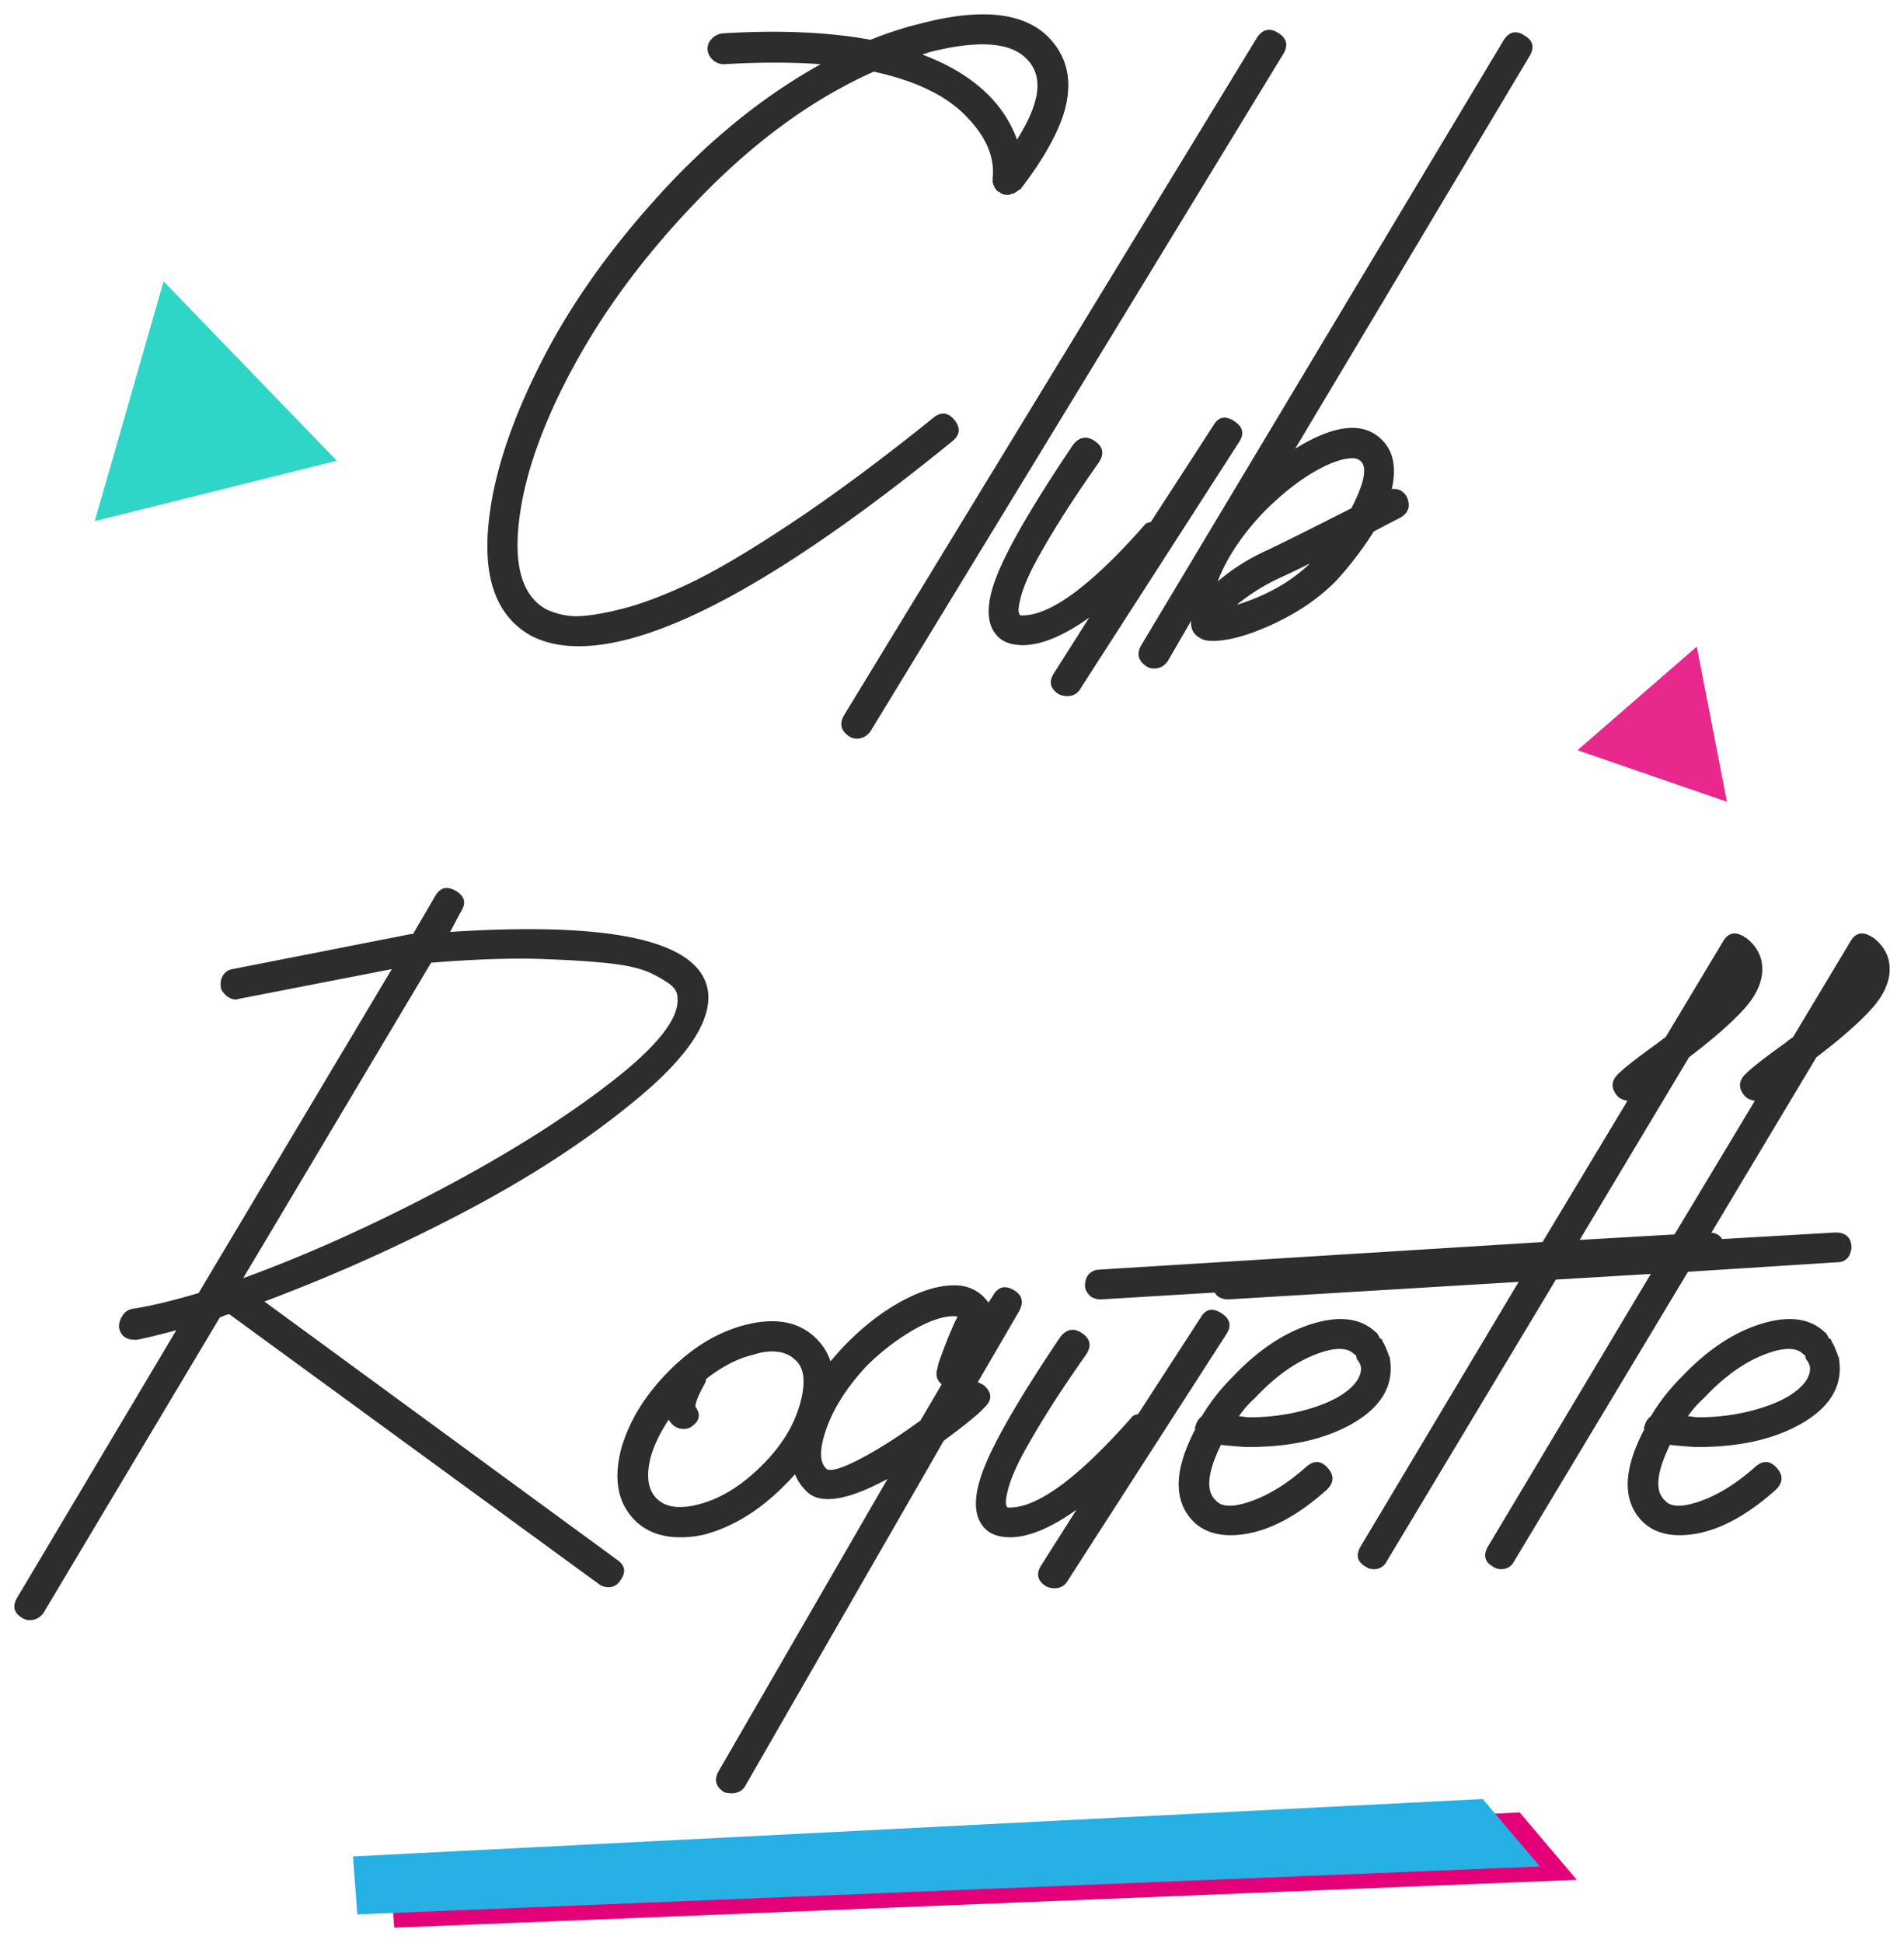 <svg xmlns="http://www.w3.org/2000/svg" xmlns:xlink="http://www.w3.org/1999/xlink" width="1793.579" height="1829.107" viewBox="0 0 1793.579 1829.107">
  <defs>
    <style>
      .cls-1 {
        fill: #2d2d2d;
      }

      .cls-2, .cls-5 {
        fill: #e40078;
      }

      .cls-3 {
        fill: #26b0e3;
      }

      .cls-4 {
        fill: #2fd6c8;
      }

      .cls-5 {
        opacity: 0.84;
      }

      .cls-6 {
        filter: url(#Tracé_153);
      }
    </style>
    <filter id="Tracé_153" x="0" y="0" width="1793.579" height="1701.966" filterUnits="userSpaceOnUse">
      <feOffset dx="8" dy="2" input="SourceAlpha"/>
      <feGaussianBlur stdDeviation="4.5" result="blur"/>
      <feFlood flood-color="#428e8e" flood-opacity="0.569"/>
      <feComposite operator="in" in2="blur"/>
      <feComposite in="SourceGraphic"/>
    </filter>
  </defs>
  <g id="Groupe_157" data-name="Groupe 157" transform="translate(-341.921 -419.534)">
    <g id="Groupe_162" data-name="Groupe 162">
      <g id="Groupe_155" data-name="Groupe 155">
        <g class="cls-6" transform="matrix(1, 0, 0, 1, 341.92, 419.53)">
          <path id="Tracé_153-2" data-name="Tracé 153" class="cls-1" d="M-58-542q-83,37-159,114T-338.5-268.5Q-384-186-392-120q-8,65,25,84a69.393,69.393,0,0,0,23.5,6.5Q-330-28-300-35t68-25q38-18,98-58T-2-216q11-9,20,2t-2,20Q-221-1-336-1q-26,0-45-10-50-28-39-113,8-64,48.5-144T-260-426q71-78,152-123-41-3-91,0a15.311,15.311,0,0,1-10.5-4,14.118,14.118,0,0,1-5-9.5,12.826,12.826,0,0,1,3.5-10,16.662,16.662,0,0,1,10-5.5q80-5,140,6a332.553,332.553,0,0,1,46-15q87-23,122,13,26,27,15,68-9,32-42,75h-.5q-.5,0-1.5,1a23.144,23.144,0,0,1-5,3H72a7.676,7.676,0,0,1-3,1H67a9.594,9.594,0,0,1-7-3H59a17.427,17.427,0,0,1-5-9q0-1,0-1s0-.333,0-1,0-1.333,0-2q3-29-24-57Q2-529-58-542Zm51-18a4.075,4.075,0,0,1-3,1l-2,1q40,15,64,40a115.275,115.275,0,0,1,25,40q13-21,17-36,7-25-8-40Q63-578-7-560ZM-61,79q-5,7-13,7a12.323,12.323,0,0,1-7-2q-12-8-5-20L303-574q8-12,20-4.5t5,19.5ZM262-209q7-12,19.5-4t4.5,20L136,40q-4,6-12,6a17.751,17.751,0,0,1-8-2q-12-8-4-20l33-52Q110-3,84-2H83Q67-2,59-10,42-27,58-67.5T130-191q9-11,20.5-3t3.5,20q-24,34-40.5,61T90-71.5Q83-57,80.5-47t-2,13A7.647,7.647,0,0,0,80-30h2q40,0,115-85,1-2,6-3ZM555-576q12,7,5,19L339-187q55-34,81-9,17,16,10,47,9-1,14,7,6,13-6,20-8,4-25,13a326.75,326.75,0,0,1-36,47q-24,24-58.5,40T261-6q-8,0-12-3-9-5-8-16L219,13q-5,7-13,7a12.323,12.323,0,0,1-7-2q-12-8-5-20L535-571Q543-584,555-576ZM284-40q42-13,69-39-14,7-27,13A186.649,186.649,0,0,0,284-40ZM393-178q-14,0-36.5,13T309-127q-31,33-43,65a194.739,194.739,0,0,1,48-30q35-17,78-39,18-35,9-44A10.812,10.812,0,0,0,393-178ZM-214,325q4,41-65.5,99t-164,107.5A1639.1,1639.1,0,0,1-632,616l332,243q12,8,3,20a12.547,12.547,0,0,1-11,6,14.625,14.625,0,0,1-9-3L-665,628a16.364,16.364,0,0,0-4,1l-5,2L-840,909q-5,7-13,7a12.323,12.323,0,0,1-7-2q-12-7-5-19l150-252q-22,6-37,9h-2q-13,0-15-12a18.766,18.766,0,0,1,3.5-11,13.58,13.58,0,0,1,8.5-6q26-4,63-15l182-305-144,28a9.124,9.124,0,0,1-5,.5,19.537,19.537,0,0,1-4-1.5,13.346,13.346,0,0,1-3.5-2.5,32.622,32.622,0,0,1-3-3.5,6.649,6.649,0,0,1-1.5-4,15.7,15.7,0,0,1,2-11,12.34,12.34,0,0,1,9-6l168-33h2l21-36q7-12,19.5-4.5T-447,249l-10,19Q-223,253-214,325ZM-652,594q88-32,184-82.5t162.5-102Q-239,358-243,329q0-5-4.5-9.5t-18-11.5q-13.5-7-38-10t-67-4.5Q-413,292-475,297Zm540,57q23,23,14,63.5T-143,790q-34,34-73,45a98.625,98.625,0,0,1-24,3q-27,0-43-16-24-24-13-67,11-39,44.5-73t72.5-44Q-136,627-112,651Zm-51,119q27-27,35.5-57.5T-132,671q-8-8-22-8a53.833,53.833,0,0,0-17,3q-22,5-45,23a8.875,8.875,0,0,1-1,4q-9,16-9,22,8,11-4,19a12.323,12.323,0,0,1-7,2q-8,0-13-7-1-1-1-1.5V727q-12,18-17,35-7,27,5.5,39.5T-223,807Q-192,799-163,770ZM54,611q7-13,19.5-6T79,625L40,692q5,2,7,4,10,10-1,20-8,9-38,31l-187,325q-4,7-13,7a29.384,29.384,0,0,1-7-1q-12-8-5-20L-45,783q-35,19-56,19-13,0-20-7-22-21-11.5-60T-86,658q27-28,56.5-43.5T23,601a37.188,37.188,0,0,1,27,16ZM3,674q10-28,18-44H20q-9-1-22.5,4T-33,650.5A217.824,217.824,0,0,0-65,677q-27,29-37.5,58.5t.5,38.5q7,3,32.5-10.5T-14,728L6,694q-7-6-4-15Zm247-43q7-12,19.5-4t4.5,20L124,880q-4,6-12,6a17.751,17.751,0,0,1-8-2q-12-8-4-20l33-52q-35,25-61,26H71q-16,0-24-8-17-17-1-57.5T118,649q9-11,20.5-3t3.5,20q-24,34-40.5,61T78,768.5Q71,783,68.5,793t-2,13a7.647,7.647,0,0,0,1.5,4h2q40,0,115-85,1-2,6-3Zm45,122q-6,0-26-2-19,39-5,52,8,10,33.5,1T349,772q11-10,20.5.5T369,793q-48,43-91,43-21,0-34-12-30-29,1-88l-.5-1q-.5-1,.5-1a15.8,15.8,0,0,1,6-10,191.692,191.692,0,0,1,29-37q36-38,75-50t60,8q1,0,4,6h1l.5.5a2.037,2.037,0,0,1,.5,1.5,44.389,44.389,0,0,1,4,8l2,5v1q1,0,.5.5t.5.5a82.681,82.681,0,0,1,1,11q0,32-38,53T295,753Zm6-46a94.2,94.2,0,0,0-15,17,42.8,42.8,0,0,1,4.5.5,42.8,42.8,0,0,0,4.5.5,199.6,199.6,0,0,0,54-7q25-7,38.5-17.5T401,679q0-4-4-9a8.226,8.226,0,0,0-.5-2.5Q396,666,395,666q-10-11-38.5.5T301,707ZM779,303q0,19-18,38.5T710,386L607,558l121-7q14,0,15,13a18.836,18.836,0,0,1-1.5,7.5A12.039,12.039,0,0,1,730,579l-141,9L425,861a12.977,12.977,0,0,1-12,7,12.323,12.323,0,0,1-7-2q-13-7-5-20L554,590,156,614h-1a16.451,16.451,0,0,1-5-1,11.4,11.4,0,0,1-4.5-2.5,20.772,20.772,0,0,1-3-4A10.49,10.49,0,0,1,141,601a18.836,18.836,0,0,1,1.5-7.5,11.408,11.408,0,0,1,5-5.5,13.249,13.249,0,0,1,6.5-2l418-26,80-133q-6-1-9-4-10-11,0-21,9-9,37-29,5-4,8-6l54-90q7-12,19-5a.884.884,0,0,1,1,1h1Q779,285,779,303Zm120,0q0,19-18,38.5T830,386L727,558l121-7q14,0,15,13a18.836,18.836,0,0,1-1.5,7.5A12.039,12.039,0,0,1,850,579l-141,9L545,861a12.978,12.978,0,0,1-12,7,12.323,12.323,0,0,1-7-2q-13-7-5-20L674,590,276,614h-1a16.451,16.451,0,0,1-5-1,11.394,11.394,0,0,1-4.5-2.5,20.773,20.773,0,0,1-3-4A10.491,10.491,0,0,1,261,601a18.836,18.836,0,0,1,1.5-7.5,11.408,11.408,0,0,1,5-5.5,13.249,13.249,0,0,1,6.5-2l418-26,80-133q-6-1-9-4-10-11,0-21,9-9,37-29,5-4,8-6l54-90q7-12,19-5a.884.884,0,0,1,1,1h1Q899,285,899,303ZM718,753q-6,0-26-2-19,39-5,52,8,10,33.5,1T772,772q11-10,20.5.5T792,793q-48,43-91,43-21,0-34-12-30-29,1-88l-.5-1q-.5-1,.5-1a15.8,15.8,0,0,1,6-10,191.694,191.694,0,0,1,29-37q36-38,75-50t60,8q1,0,4,6h1l.5.5a2.037,2.037,0,0,1,.5,1.5,44.389,44.389,0,0,1,4,8l2,5v1q1,0,.5.5t.5.5a82.676,82.676,0,0,1,1,11q0,32-38,53T718,753Zm6-46a94.206,94.206,0,0,0-15,17,42.8,42.8,0,0,1,4.5.5,42.8,42.8,0,0,0,4.5.5,199.6,199.6,0,0,0,54-7q25-7,38.5-17.5T824,679q0-4-4-9a8.226,8.226,0,0,0-.5-2.5Q819,666,818,666q-10-11-38.5.5T724,707Z" transform="translate(873.08 607.47)"/>
        </g>
        <g id="Groupe_50" data-name="Groupe 50" transform="translate(673 2089.677)">
          <g id="Groupe_46" data-name="Groupe 46" transform="matrix(1, 0.017, -0.017, 1, 2.763, 0)">
            <path id="Tracé_87" data-name="Tracé 87" class="cls-2" d="M0,0,1064.951,2.426l50.407,66.247L1.165,54.649,0,0" transform="matrix(0.998, -0.07, 0.07, 0.998, 34.958, 89.789)"/>
            <path id="Tracé_86" data-name="Tracé 86" class="cls-3" d="M0,0,1064.951,2.426l50.407,66.247L1.165,54.649,0,0" transform="matrix(0.998, -0.07, 0.07, 0.998, 0, 77.803)"/>
          </g>
        </g>
      </g>
      <path id="Tracé_88" data-name="Tracé 88" class="cls-4" d="M117.5,0l117.5,203.372H0Z" transform="translate(382 712.837) rotate(-14)"/>
      <path id="Tracé_89" data-name="Tracé 89" class="cls-5" d="M74.424,0l74.424,128.811H0Z" transform="matrix(0.946, 0.326, -0.326, 0.946, 1869.913, 1004.076)"/>
    </g>
  </g>
</svg>
